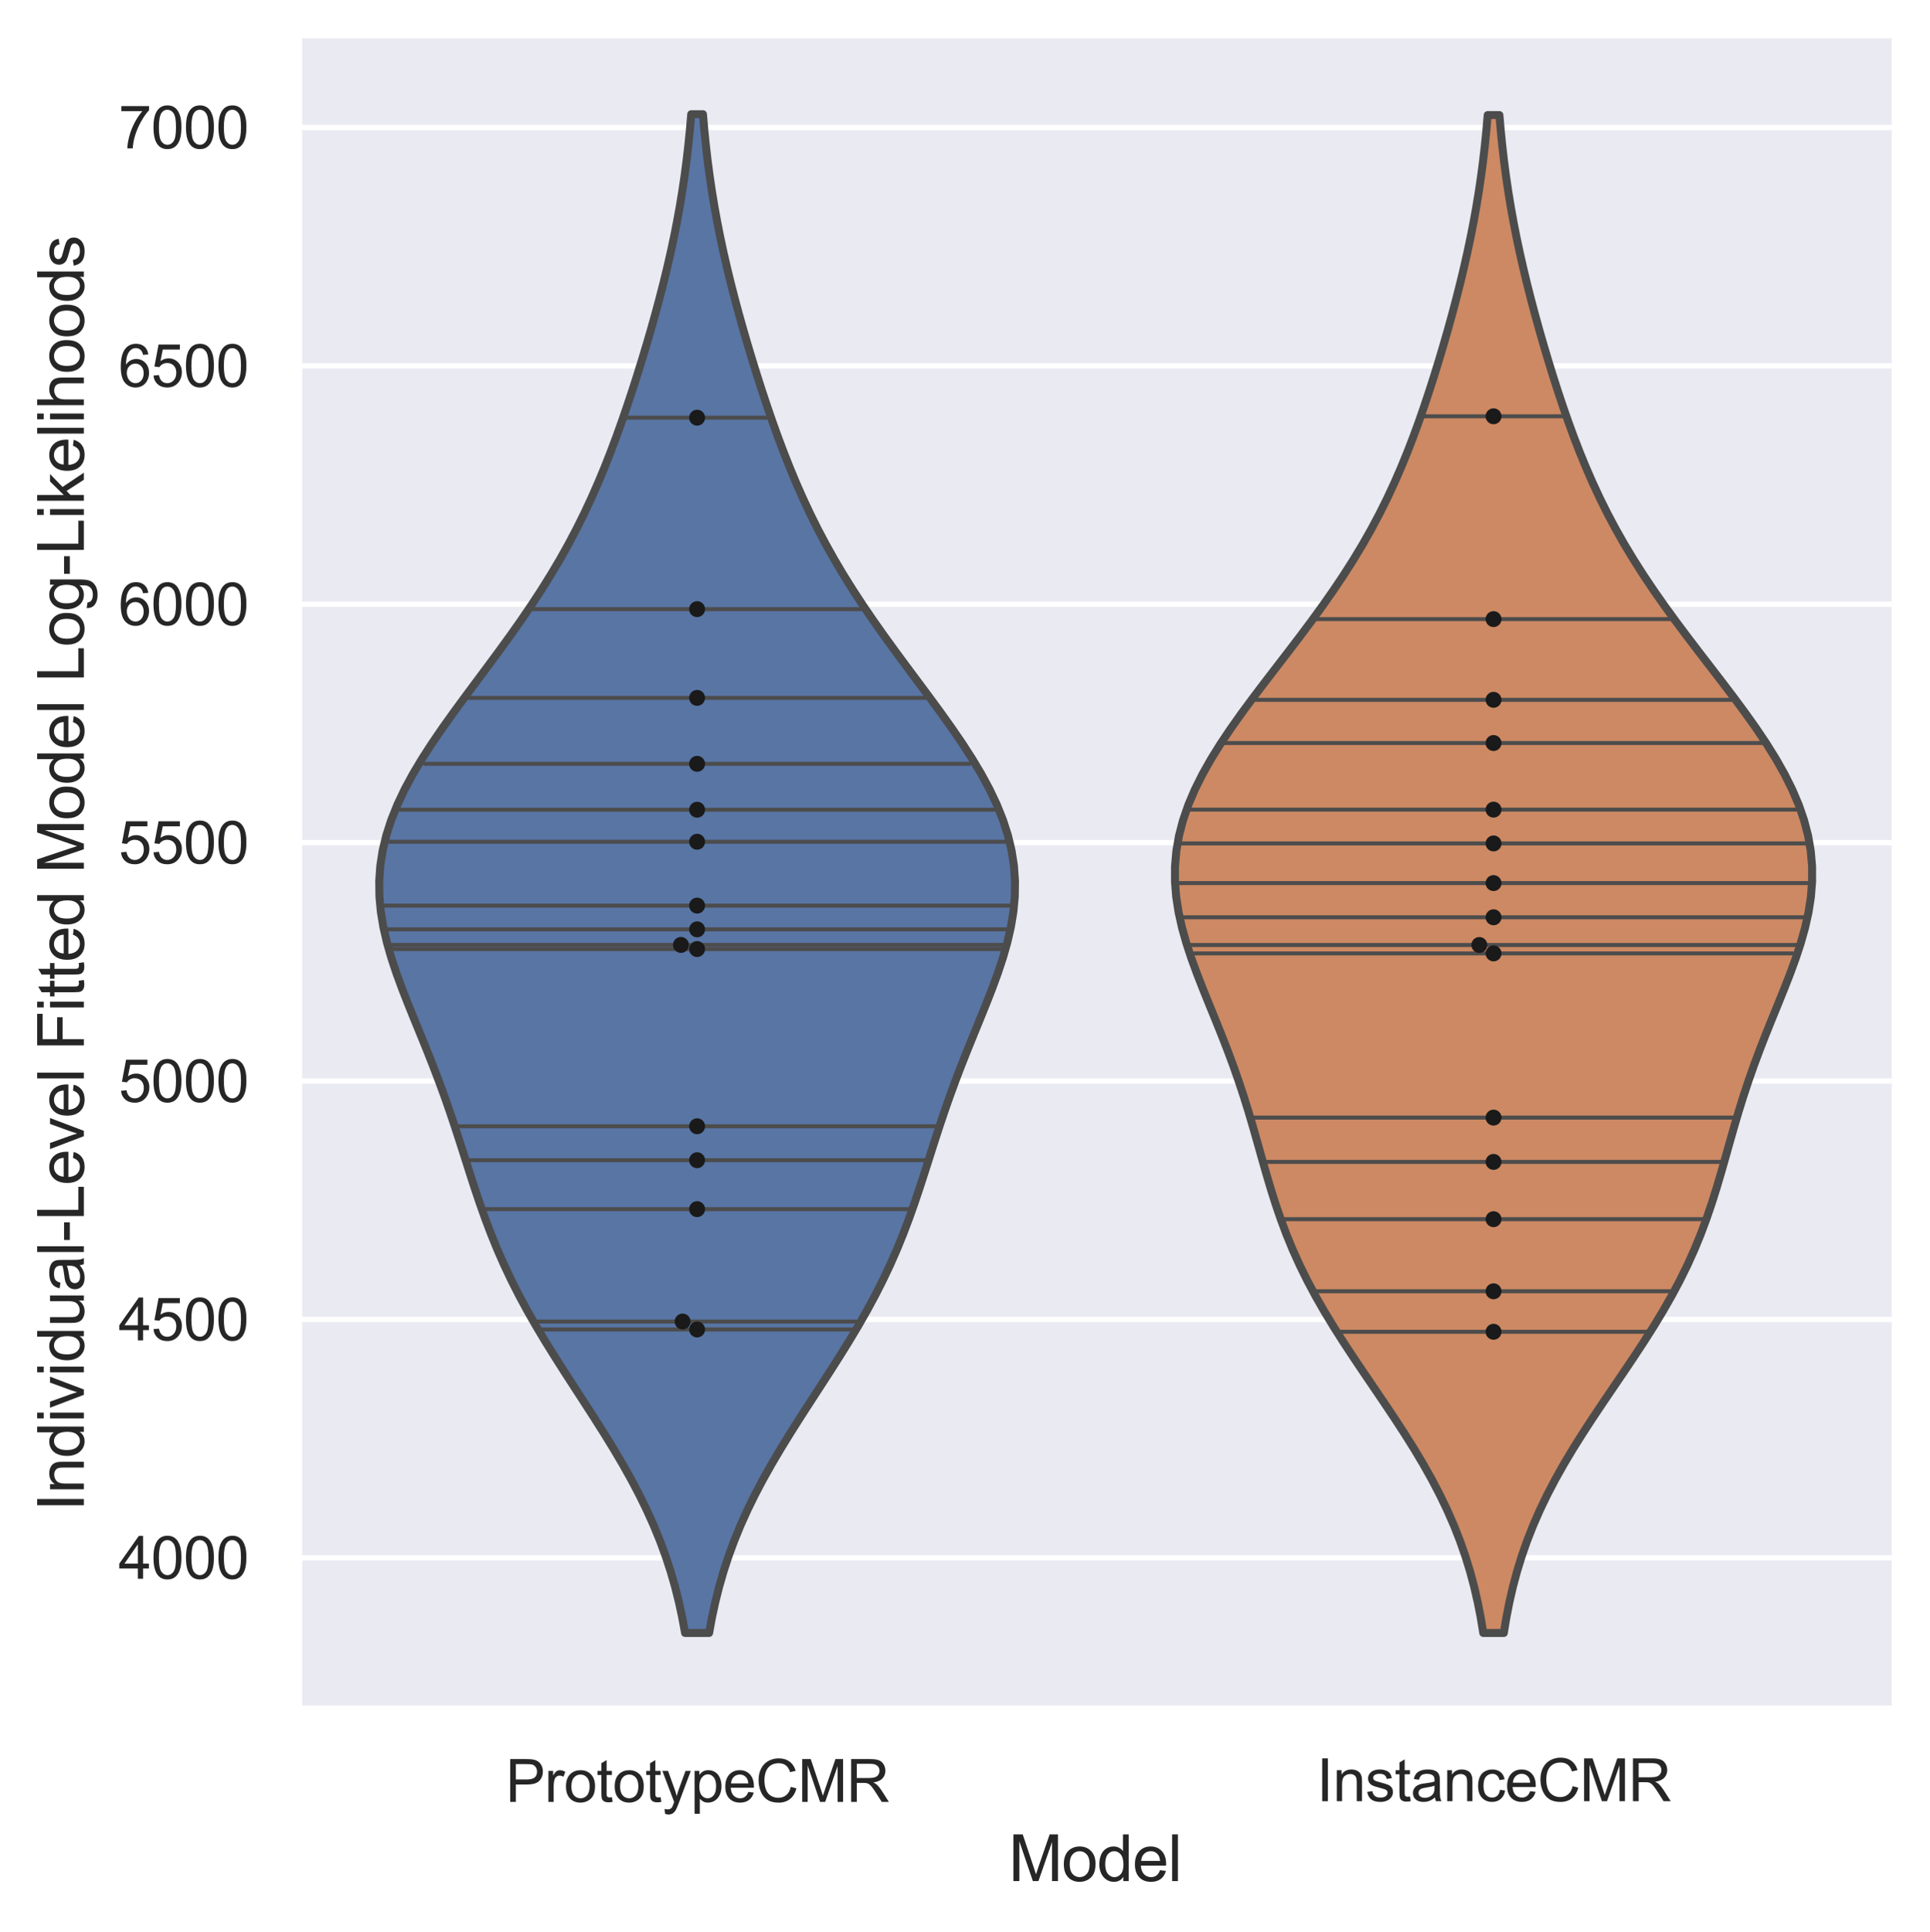 <?xml version="1.0" encoding="utf-8" standalone="no"?>
<!DOCTYPE svg PUBLIC "-//W3C//DTD SVG 1.1//EN"
  "http://www.w3.org/Graphics/SVG/1.1/DTD/svg11.dtd">
<svg height="363.73pt" version="1.1" viewBox="0 0 363.438 363.73" width="363.438pt" xmlns="http://www.w3.org/2000/svg" xmlns:xlink="http://www.w3.org/1999/xlink">
 <defs>
  <style type="text/css">*{stroke-linecap:butt;stroke-linejoin:round;}</style>
 </defs>
 <g id="figure_1">
  <g id="patch_1">
   <path d="M 0 363.73 
L 363.438 363.73 
L 363.438 0 
L 0 0 
z
" style="fill:#ffffff;"/>
  </g>
  <g id="axes_1">
   <g id="patch_2">
    <path d="M 56.283 321.733 
L 356.238 321.733 
L 356.238 7.2 
L 56.283 7.2 
z
" style="fill:#eaeaf2;"/>
   </g>
   <g id="matplotlib.axis_1">
    <g id="xtick_1">
     <g id="text_1">
      <!-- PrototypeCMR -->
      <g style="fill:#262626;" transform="translate(95.206 339.241)scale(0.11 -0.11)">
       <defs>
        <path d="M 494 0 
L 494 4581 
L 2222 4581 
Q 2678 4581 2919 4538 
Q 3256 4481 3484 4323 
Q 3713 4166 3852 3881 
Q 3991 3597 3991 3256 
Q 3991 2672 3619 2267 
Q 3247 1863 2275 1863 
L 1100 1863 
L 1100 0 
L 494 0 
z
M 1100 2403 
L 2284 2403 
Q 2872 2403 3119 2622 
Q 3366 2841 3366 3238 
Q 3366 3525 3220 3729 
Q 3075 3934 2838 4000 
Q 2684 4041 2272 4041 
L 1100 4041 
L 1100 2403 
z
" id="ArialMT-50" transform="scale(0.016)"/>
        <path d="M 416 0 
L 416 3319 
L 922 3319 
L 922 2816 
Q 1116 3169 1280 3281 
Q 1444 3394 1641 3394 
Q 1925 3394 2219 3213 
L 2025 2691 
Q 1819 2813 1613 2813 
Q 1428 2813 1281 2702 
Q 1134 2591 1072 2394 
Q 978 2094 978 1738 
L 978 0 
L 416 0 
z
" id="ArialMT-72" transform="scale(0.016)"/>
        <path d="M 213 1659 
Q 213 2581 725 3025 
Q 1153 3394 1769 3394 
Q 2453 3394 2887 2945 
Q 3322 2497 3322 1706 
Q 3322 1066 3130 698 
Q 2938 331 2570 128 
Q 2203 -75 1769 -75 
Q 1072 -75 642 372 
Q 213 819 213 1659 
z
M 791 1659 
Q 791 1022 1069 705 
Q 1347 388 1769 388 
Q 2188 388 2466 706 
Q 2744 1025 2744 1678 
Q 2744 2294 2464 2611 
Q 2184 2928 1769 2928 
Q 1347 2928 1069 2612 
Q 791 2297 791 1659 
z
" id="ArialMT-6f" transform="scale(0.016)"/>
        <path d="M 1650 503 
L 1731 6 
Q 1494 -44 1306 -44 
Q 1000 -44 831 53 
Q 663 150 594 308 
Q 525 466 525 972 
L 525 2881 
L 113 2881 
L 113 3319 
L 525 3319 
L 525 4141 
L 1084 4478 
L 1084 3319 
L 1650 3319 
L 1650 2881 
L 1084 2881 
L 1084 941 
Q 1084 700 1114 631 
Q 1144 563 1211 522 
Q 1278 481 1403 481 
Q 1497 481 1650 503 
z
" id="ArialMT-74" transform="scale(0.016)"/>
        <path d="M 397 -1278 
L 334 -750 
Q 519 -800 656 -800 
Q 844 -800 956 -737 
Q 1069 -675 1141 -563 
Q 1194 -478 1313 -144 
Q 1328 -97 1363 -6 
L 103 3319 
L 709 3319 
L 1400 1397 
Q 1534 1031 1641 628 
Q 1738 1016 1872 1384 
L 2581 3319 
L 3144 3319 
L 1881 -56 
Q 1678 -603 1566 -809 
Q 1416 -1088 1222 -1217 
Q 1028 -1347 759 -1347 
Q 597 -1347 397 -1278 
z
" id="ArialMT-79" transform="scale(0.016)"/>
        <path d="M 422 -1272 
L 422 3319 
L 934 3319 
L 934 2888 
Q 1116 3141 1344 3267 
Q 1572 3394 1897 3394 
Q 2322 3394 2647 3175 
Q 2972 2956 3137 2557 
Q 3303 2159 3303 1684 
Q 3303 1175 3120 767 
Q 2938 359 2589 142 
Q 2241 -75 1856 -75 
Q 1575 -75 1351 44 
Q 1128 163 984 344 
L 984 -1272 
L 422 -1272 
z
M 931 1641 
Q 931 1000 1190 694 
Q 1450 388 1819 388 
Q 2194 388 2461 705 
Q 2728 1022 2728 1688 
Q 2728 2322 2467 2637 
Q 2206 2953 1844 2953 
Q 1484 2953 1207 2617 
Q 931 2281 931 1641 
z
" id="ArialMT-70" transform="scale(0.016)"/>
        <path d="M 2694 1069 
L 3275 997 
Q 3138 488 2766 206 
Q 2394 -75 1816 -75 
Q 1088 -75 661 373 
Q 234 822 234 1631 
Q 234 2469 665 2931 
Q 1097 3394 1784 3394 
Q 2450 3394 2872 2941 
Q 3294 2488 3294 1666 
Q 3294 1616 3291 1516 
L 816 1516 
Q 847 969 1125 678 
Q 1403 388 1819 388 
Q 2128 388 2347 550 
Q 2566 713 2694 1069 
z
M 847 1978 
L 2700 1978 
Q 2663 2397 2488 2606 
Q 2219 2931 1791 2931 
Q 1403 2931 1139 2672 
Q 875 2413 847 1978 
z
" id="ArialMT-65" transform="scale(0.016)"/>
        <path d="M 3763 1606 
L 4369 1453 
Q 4178 706 3683 314 
Q 3188 -78 2472 -78 
Q 1731 -78 1267 223 
Q 803 525 561 1097 
Q 319 1669 319 2325 
Q 319 3041 592 3573 
Q 866 4106 1370 4382 
Q 1875 4659 2481 4659 
Q 3169 4659 3637 4309 
Q 4106 3959 4291 3325 
L 3694 3184 
Q 3534 3684 3231 3912 
Q 2928 4141 2469 4141 
Q 1941 4141 1586 3887 
Q 1231 3634 1087 3207 
Q 944 2781 944 2328 
Q 944 1744 1114 1308 
Q 1284 872 1643 656 
Q 2003 441 2422 441 
Q 2931 441 3284 734 
Q 3638 1028 3763 1606 
z
" id="ArialMT-43" transform="scale(0.016)"/>
        <path d="M 475 0 
L 475 4581 
L 1388 4581 
L 2472 1338 
Q 2622 884 2691 659 
Q 2769 909 2934 1394 
L 4031 4581 
L 4847 4581 
L 4847 0 
L 4263 0 
L 4263 3834 
L 2931 0 
L 2384 0 
L 1059 3900 
L 1059 0 
L 475 0 
z
" id="ArialMT-4d" transform="scale(0.016)"/>
        <path d="M 503 0 
L 503 4581 
L 2534 4581 
Q 3147 4581 3465 4457 
Q 3784 4334 3975 4021 
Q 4166 3709 4166 3331 
Q 4166 2844 3850 2509 
Q 3534 2175 2875 2084 
Q 3116 1969 3241 1856 
Q 3506 1613 3744 1247 
L 4541 0 
L 3778 0 
L 3172 953 
Q 2906 1366 2734 1584 
Q 2563 1803 2427 1890 
Q 2291 1978 2150 2013 
Q 2047 2034 1813 2034 
L 1109 2034 
L 1109 0 
L 503 0 
z
M 1109 2559 
L 2413 2559 
Q 2828 2559 3062 2645 
Q 3297 2731 3419 2920 
Q 3541 3109 3541 3331 
Q 3541 3656 3305 3865 
Q 3069 4075 2559 4075 
L 1109 4075 
L 1109 2559 
z
" id="ArialMT-52" transform="scale(0.016)"/>
       </defs>
       <use xlink:href="#ArialMT-50"/>
       <use x="66.699" xlink:href="#ArialMT-72"/>
       <use x="100" xlink:href="#ArialMT-6f"/>
       <use x="155.615" xlink:href="#ArialMT-74"/>
       <use x="183.398" xlink:href="#ArialMT-6f"/>
       <use x="239.014" xlink:href="#ArialMT-74"/>
       <use x="266.797" xlink:href="#ArialMT-79"/>
       <use x="316.797" xlink:href="#ArialMT-70"/>
       <use x="372.412" xlink:href="#ArialMT-65"/>
       <use x="428.027" xlink:href="#ArialMT-43"/>
       <use x="500.244" xlink:href="#ArialMT-4d"/>
       <use x="583.545" xlink:href="#ArialMT-52"/>
      </g>
     </g>
    </g>
    <g id="xtick_2">
     <g id="text_2">
      <!-- InstanceCMR -->
      <g style="fill:#262626;" transform="translate(247.934 339.107)scale(0.11 -0.11)">
       <defs>
        <path d="M 597 0 
L 597 4581 
L 1203 4581 
L 1203 0 
L 597 0 
z
" id="ArialMT-49" transform="scale(0.016)"/>
        <path d="M 422 0 
L 422 3319 
L 928 3319 
L 928 2847 
Q 1294 3394 1984 3394 
Q 2284 3394 2536 3286 
Q 2788 3178 2913 3003 
Q 3038 2828 3088 2588 
Q 3119 2431 3119 2041 
L 3119 0 
L 2556 0 
L 2556 2019 
Q 2556 2363 2490 2533 
Q 2425 2703 2258 2804 
Q 2091 2906 1866 2906 
Q 1506 2906 1245 2678 
Q 984 2450 984 1813 
L 984 0 
L 422 0 
z
" id="ArialMT-6e" transform="scale(0.016)"/>
        <path d="M 197 991 
L 753 1078 
Q 800 744 1014 566 
Q 1228 388 1613 388 
Q 2000 388 2187 545 
Q 2375 703 2375 916 
Q 2375 1106 2209 1216 
Q 2094 1291 1634 1406 
Q 1016 1563 777 1677 
Q 538 1791 414 1992 
Q 291 2194 291 2438 
Q 291 2659 392 2848 
Q 494 3038 669 3163 
Q 800 3259 1026 3326 
Q 1253 3394 1513 3394 
Q 1903 3394 2198 3281 
Q 2494 3169 2634 2976 
Q 2775 2784 2828 2463 
L 2278 2388 
Q 2241 2644 2061 2787 
Q 1881 2931 1553 2931 
Q 1166 2931 1000 2803 
Q 834 2675 834 2503 
Q 834 2394 903 2306 
Q 972 2216 1119 2156 
Q 1203 2125 1616 2013 
Q 2213 1853 2448 1751 
Q 2684 1650 2818 1456 
Q 2953 1263 2953 975 
Q 2953 694 2789 445 
Q 2625 197 2315 61 
Q 2006 -75 1616 -75 
Q 969 -75 630 194 
Q 291 463 197 991 
z
" id="ArialMT-73" transform="scale(0.016)"/>
        <path d="M 2588 409 
Q 2275 144 1986 34 
Q 1697 -75 1366 -75 
Q 819 -75 525 192 
Q 231 459 231 875 
Q 231 1119 342 1320 
Q 453 1522 633 1644 
Q 813 1766 1038 1828 
Q 1203 1872 1538 1913 
Q 2219 1994 2541 2106 
Q 2544 2222 2544 2253 
Q 2544 2597 2384 2738 
Q 2169 2928 1744 2928 
Q 1347 2928 1158 2789 
Q 969 2650 878 2297 
L 328 2372 
Q 403 2725 575 2942 
Q 747 3159 1072 3276 
Q 1397 3394 1825 3394 
Q 2250 3394 2515 3294 
Q 2781 3194 2906 3042 
Q 3031 2891 3081 2659 
Q 3109 2516 3109 2141 
L 3109 1391 
Q 3109 606 3145 398 
Q 3181 191 3288 0 
L 2700 0 
Q 2613 175 2588 409 
z
M 2541 1666 
Q 2234 1541 1622 1453 
Q 1275 1403 1131 1340 
Q 988 1278 909 1158 
Q 831 1038 831 891 
Q 831 666 1001 516 
Q 1172 366 1500 366 
Q 1825 366 2078 508 
Q 2331 650 2450 897 
Q 2541 1088 2541 1459 
L 2541 1666 
z
" id="ArialMT-61" transform="scale(0.016)"/>
        <path d="M 2588 1216 
L 3141 1144 
Q 3050 572 2676 248 
Q 2303 -75 1759 -75 
Q 1078 -75 664 370 
Q 250 816 250 1647 
Q 250 2184 428 2587 
Q 606 2991 970 3192 
Q 1334 3394 1763 3394 
Q 2303 3394 2647 3120 
Q 2991 2847 3088 2344 
L 2541 2259 
Q 2463 2594 2264 2762 
Q 2066 2931 1784 2931 
Q 1359 2931 1093 2626 
Q 828 2322 828 1663 
Q 828 994 1084 691 
Q 1341 388 1753 388 
Q 2084 388 2306 591 
Q 2528 794 2588 1216 
z
" id="ArialMT-63" transform="scale(0.016)"/>
       </defs>
       <use xlink:href="#ArialMT-49"/>
       <use x="27.783" xlink:href="#ArialMT-6e"/>
       <use x="83.398" xlink:href="#ArialMT-73"/>
       <use x="133.398" xlink:href="#ArialMT-74"/>
       <use x="161.182" xlink:href="#ArialMT-61"/>
       <use x="216.797" xlink:href="#ArialMT-6e"/>
       <use x="272.412" xlink:href="#ArialMT-63"/>
       <use x="322.412" xlink:href="#ArialMT-65"/>
       <use x="378.027" xlink:href="#ArialMT-43"/>
       <use x="450.244" xlink:href="#ArialMT-4d"/>
       <use x="533.545" xlink:href="#ArialMT-52"/>
      </g>
     </g>
    </g>
    <g id="text_3">
     <!-- Model -->
     <g style="fill:#262626;" transform="translate(189.92 354.145)scale(0.12 -0.12)">
      <defs>
       <path d="M 2575 0 
L 2575 419 
Q 2259 -75 1647 -75 
Q 1250 -75 917 144 
Q 584 363 401 755 
Q 219 1147 219 1656 
Q 219 2153 384 2558 
Q 550 2963 881 3178 
Q 1213 3394 1622 3394 
Q 1922 3394 2156 3267 
Q 2391 3141 2538 2938 
L 2538 4581 
L 3097 4581 
L 3097 0 
L 2575 0 
z
M 797 1656 
Q 797 1019 1065 703 
Q 1334 388 1700 388 
Q 2069 388 2326 689 
Q 2584 991 2584 1609 
Q 2584 2291 2321 2609 
Q 2059 2928 1675 2928 
Q 1300 2928 1048 2622 
Q 797 2316 797 1656 
z
" id="ArialMT-64" transform="scale(0.016)"/>
       <path d="M 409 0 
L 409 4581 
L 972 4581 
L 972 0 
L 409 0 
z
" id="ArialMT-6c" transform="scale(0.016)"/>
      </defs>
      <use xlink:href="#ArialMT-4d"/>
      <use x="83.301" xlink:href="#ArialMT-6f"/>
      <use x="138.916" xlink:href="#ArialMT-64"/>
      <use x="194.531" xlink:href="#ArialMT-65"/>
      <use x="250.146" xlink:href="#ArialMT-6c"/>
     </g>
    </g>
   </g>
   <g id="matplotlib.axis_2">
    <g id="ytick_1">
     <g id="line2d_1">
      <path clip-path="url(#p5f6a2c05e1)" d="M 56.283 293.286 
L 356.238 293.286 
" style="fill:none;stroke:#ffffff;stroke-linecap:round;"/>
     </g>
     <g id="text_4">
      <!-- 4000 -->
      <g style="fill:#262626;" transform="translate(22.315 297.223)scale(0.11 -0.11)">
       <defs>
        <path d="M 2069 0 
L 2069 1097 
L 81 1097 
L 81 1613 
L 2172 4581 
L 2631 4581 
L 2631 1613 
L 3250 1613 
L 3250 1097 
L 2631 1097 
L 2631 0 
L 2069 0 
z
M 2069 1613 
L 2069 3678 
L 634 1613 
L 2069 1613 
z
" id="ArialMT-34" transform="scale(0.016)"/>
        <path d="M 266 2259 
Q 266 3072 433 3567 
Q 600 4063 929 4331 
Q 1259 4600 1759 4600 
Q 2128 4600 2406 4451 
Q 2684 4303 2865 4023 
Q 3047 3744 3150 3342 
Q 3253 2941 3253 2259 
Q 3253 1453 3087 958 
Q 2922 463 2592 192 
Q 2263 -78 1759 -78 
Q 1097 -78 719 397 
Q 266 969 266 2259 
z
M 844 2259 
Q 844 1131 1108 757 
Q 1372 384 1759 384 
Q 2147 384 2411 759 
Q 2675 1134 2675 2259 
Q 2675 3391 2411 3762 
Q 2147 4134 1753 4134 
Q 1366 4134 1134 3806 
Q 844 3388 844 2259 
z
" id="ArialMT-30" transform="scale(0.016)"/>
       </defs>
       <use xlink:href="#ArialMT-34"/>
       <use x="55.615" xlink:href="#ArialMT-30"/>
       <use x="111.23" xlink:href="#ArialMT-30"/>
       <use x="166.846" xlink:href="#ArialMT-30"/>
      </g>
     </g>
    </g>
    <g id="ytick_2">
     <g id="line2d_2">
      <path clip-path="url(#p5f6a2c05e1)" d="M 56.283 248.405 
L 356.238 248.405 
" style="fill:none;stroke:#ffffff;stroke-linecap:round;"/>
     </g>
     <g id="text_5">
      <!-- 4500 -->
      <g style="fill:#262626;" transform="translate(22.315 252.342)scale(0.11 -0.11)">
       <defs>
        <path d="M 266 1200 
L 856 1250 
Q 922 819 1161 601 
Q 1400 384 1738 384 
Q 2144 384 2425 690 
Q 2706 997 2706 1503 
Q 2706 1984 2436 2262 
Q 2166 2541 1728 2541 
Q 1456 2541 1237 2417 
Q 1019 2294 894 2097 
L 366 2166 
L 809 4519 
L 3088 4519 
L 3088 3981 
L 1259 3981 
L 1013 2750 
Q 1425 3038 1878 3038 
Q 2478 3038 2890 2622 
Q 3303 2206 3303 1553 
Q 3303 931 2941 478 
Q 2500 -78 1738 -78 
Q 1113 -78 717 272 
Q 322 622 266 1200 
z
" id="ArialMT-35" transform="scale(0.016)"/>
       </defs>
       <use xlink:href="#ArialMT-34"/>
       <use x="55.615" xlink:href="#ArialMT-35"/>
       <use x="111.23" xlink:href="#ArialMT-30"/>
       <use x="166.846" xlink:href="#ArialMT-30"/>
      </g>
     </g>
    </g>
    <g id="ytick_3">
     <g id="line2d_3">
      <path clip-path="url(#p5f6a2c05e1)" d="M 56.283 203.524 
L 356.238 203.524 
" style="fill:none;stroke:#ffffff;stroke-linecap:round;"/>
     </g>
     <g id="text_6">
      <!-- 5000 -->
      <g style="fill:#262626;" transform="translate(22.315 207.46)scale(0.11 -0.11)">
       <use xlink:href="#ArialMT-35"/>
       <use x="55.615" xlink:href="#ArialMT-30"/>
       <use x="111.23" xlink:href="#ArialMT-30"/>
       <use x="166.846" xlink:href="#ArialMT-30"/>
      </g>
     </g>
    </g>
    <g id="ytick_4">
     <g id="line2d_4">
      <path clip-path="url(#p5f6a2c05e1)" d="M 56.283 158.642 
L 356.238 158.642 
" style="fill:none;stroke:#ffffff;stroke-linecap:round;"/>
     </g>
     <g id="text_7">
      <!-- 5500 -->
      <g style="fill:#262626;" transform="translate(22.315 162.579)scale(0.11 -0.11)">
       <use xlink:href="#ArialMT-35"/>
       <use x="55.615" xlink:href="#ArialMT-35"/>
       <use x="111.23" xlink:href="#ArialMT-30"/>
       <use x="166.846" xlink:href="#ArialMT-30"/>
      </g>
     </g>
    </g>
    <g id="ytick_5">
     <g id="line2d_5">
      <path clip-path="url(#p5f6a2c05e1)" d="M 56.283 113.761 
L 356.238 113.761 
" style="fill:none;stroke:#ffffff;stroke-linecap:round;"/>
     </g>
     <g id="text_8">
      <!-- 6000 -->
      <g style="fill:#262626;" transform="translate(22.315 117.698)scale(0.11 -0.11)">
       <defs>
        <path d="M 3184 3459 
L 2625 3416 
Q 2550 3747 2413 3897 
Q 2184 4138 1850 4138 
Q 1581 4138 1378 3988 
Q 1113 3794 959 3422 
Q 806 3050 800 2363 
Q 1003 2672 1297 2822 
Q 1591 2972 1913 2972 
Q 2475 2972 2870 2558 
Q 3266 2144 3266 1488 
Q 3266 1056 3080 686 
Q 2894 316 2569 119 
Q 2244 -78 1831 -78 
Q 1128 -78 684 439 
Q 241 956 241 2144 
Q 241 3472 731 4075 
Q 1159 4600 1884 4600 
Q 2425 4600 2770 4297 
Q 3116 3994 3184 3459 
z
M 888 1484 
Q 888 1194 1011 928 
Q 1134 663 1356 523 
Q 1578 384 1822 384 
Q 2178 384 2434 671 
Q 2691 959 2691 1453 
Q 2691 1928 2437 2201 
Q 2184 2475 1800 2475 
Q 1419 2475 1153 2201 
Q 888 1928 888 1484 
z
" id="ArialMT-36" transform="scale(0.016)"/>
       </defs>
       <use xlink:href="#ArialMT-36"/>
       <use x="55.615" xlink:href="#ArialMT-30"/>
       <use x="111.23" xlink:href="#ArialMT-30"/>
       <use x="166.846" xlink:href="#ArialMT-30"/>
      </g>
     </g>
    </g>
    <g id="ytick_6">
     <g id="line2d_6">
      <path clip-path="url(#p5f6a2c05e1)" d="M 56.283 68.88 
L 356.238 68.88 
" style="fill:none;stroke:#ffffff;stroke-linecap:round;"/>
     </g>
     <g id="text_9">
      <!-- 6500 -->
      <g style="fill:#262626;" transform="translate(22.315 72.816)scale(0.11 -0.11)">
       <use xlink:href="#ArialMT-36"/>
       <use x="55.615" xlink:href="#ArialMT-35"/>
       <use x="111.23" xlink:href="#ArialMT-30"/>
       <use x="166.846" xlink:href="#ArialMT-30"/>
      </g>
     </g>
    </g>
    <g id="ytick_7">
     <g id="line2d_7">
      <path clip-path="url(#p5f6a2c05e1)" d="M 56.283 23.998 
L 356.238 23.998 
" style="fill:none;stroke:#ffffff;stroke-linecap:round;"/>
     </g>
     <g id="text_10">
      <!-- 7000 -->
      <g style="fill:#262626;" transform="translate(22.315 27.935)scale(0.11 -0.11)">
       <defs>
        <path d="M 303 3981 
L 303 4522 
L 3269 4522 
L 3269 4084 
Q 2831 3619 2401 2847 
Q 1972 2075 1738 1259 
Q 1569 684 1522 0 
L 944 0 
Q 953 541 1156 1306 
Q 1359 2072 1739 2783 
Q 2119 3494 2547 3981 
L 303 3981 
z
" id="ArialMT-37" transform="scale(0.016)"/>
       </defs>
       <use xlink:href="#ArialMT-37"/>
       <use x="55.615" xlink:href="#ArialMT-30"/>
       <use x="111.23" xlink:href="#ArialMT-30"/>
       <use x="166.846" xlink:href="#ArialMT-30"/>
      </g>
     </g>
    </g>
    <g id="text_11">
     <!-- Individual-Level Fitted Model Log-Likelihoods -->
     <g style="fill:#262626;" transform="translate(15.789 284.528)rotate(-90)scale(0.12 -0.12)">
      <defs>
       <path d="M 425 3934 
L 425 4581 
L 988 4581 
L 988 3934 
L 425 3934 
z
M 425 0 
L 425 3319 
L 988 3319 
L 988 0 
L 425 0 
z
" id="ArialMT-69" transform="scale(0.016)"/>
       <path d="M 1344 0 
L 81 3319 
L 675 3319 
L 1388 1331 
Q 1503 1009 1600 663 
Q 1675 925 1809 1294 
L 2547 3319 
L 3125 3319 
L 1869 0 
L 1344 0 
z
" id="ArialMT-76" transform="scale(0.016)"/>
       <path d="M 2597 0 
L 2597 488 
Q 2209 -75 1544 -75 
Q 1250 -75 995 37 
Q 741 150 617 320 
Q 494 491 444 738 
Q 409 903 409 1263 
L 409 3319 
L 972 3319 
L 972 1478 
Q 972 1038 1006 884 
Q 1059 663 1231 536 
Q 1403 409 1656 409 
Q 1909 409 2131 539 
Q 2353 669 2445 892 
Q 2538 1116 2538 1541 
L 2538 3319 
L 3100 3319 
L 3100 0 
L 2597 0 
z
" id="ArialMT-75" transform="scale(0.016)"/>
       <path d="M 203 1375 
L 203 1941 
L 1931 1941 
L 1931 1375 
L 203 1375 
z
" id="ArialMT-2d" transform="scale(0.016)"/>
       <path d="M 469 0 
L 469 4581 
L 1075 4581 
L 1075 541 
L 3331 541 
L 3331 0 
L 469 0 
z
" id="ArialMT-4c" transform="scale(0.016)"/>
       <path id="ArialMT-20" transform="scale(0.016)"/>
       <path d="M 525 0 
L 525 4581 
L 3616 4581 
L 3616 4041 
L 1131 4041 
L 1131 2622 
L 3281 2622 
L 3281 2081 
L 1131 2081 
L 1131 0 
L 525 0 
z
" id="ArialMT-46" transform="scale(0.016)"/>
       <path d="M 319 -275 
L 866 -356 
Q 900 -609 1056 -725 
Q 1266 -881 1628 -881 
Q 2019 -881 2231 -725 
Q 2444 -569 2519 -288 
Q 2563 -116 2559 434 
Q 2191 0 1641 0 
Q 956 0 581 494 
Q 206 988 206 1678 
Q 206 2153 378 2554 
Q 550 2956 876 3175 
Q 1203 3394 1644 3394 
Q 2231 3394 2613 2919 
L 2613 3319 
L 3131 3319 
L 3131 450 
Q 3131 -325 2973 -648 
Q 2816 -972 2473 -1159 
Q 2131 -1347 1631 -1347 
Q 1038 -1347 672 -1080 
Q 306 -813 319 -275 
z
M 784 1719 
Q 784 1066 1043 766 
Q 1303 466 1694 466 
Q 2081 466 2343 764 
Q 2606 1063 2606 1700 
Q 2606 2309 2336 2618 
Q 2066 2928 1684 2928 
Q 1309 2928 1046 2623 
Q 784 2319 784 1719 
z
" id="ArialMT-67" transform="scale(0.016)"/>
       <path d="M 425 0 
L 425 4581 
L 988 4581 
L 988 1969 
L 2319 3319 
L 3047 3319 
L 1778 2088 
L 3175 0 
L 2481 0 
L 1384 1697 
L 988 1316 
L 988 0 
L 425 0 
z
" id="ArialMT-6b" transform="scale(0.016)"/>
       <path d="M 422 0 
L 422 4581 
L 984 4581 
L 984 2938 
Q 1378 3394 1978 3394 
Q 2347 3394 2619 3248 
Q 2891 3103 3008 2847 
Q 3125 2591 3125 2103 
L 3125 0 
L 2563 0 
L 2563 2103 
Q 2563 2525 2380 2717 
Q 2197 2909 1863 2909 
Q 1613 2909 1392 2779 
Q 1172 2650 1078 2428 
Q 984 2206 984 1816 
L 984 0 
L 422 0 
z
" id="ArialMT-68" transform="scale(0.016)"/>
      </defs>
      <use xlink:href="#ArialMT-49"/>
      <use x="27.783" xlink:href="#ArialMT-6e"/>
      <use x="83.398" xlink:href="#ArialMT-64"/>
      <use x="139.014" xlink:href="#ArialMT-69"/>
      <use x="161.23" xlink:href="#ArialMT-76"/>
      <use x="211.23" xlink:href="#ArialMT-69"/>
      <use x="233.447" xlink:href="#ArialMT-64"/>
      <use x="289.062" xlink:href="#ArialMT-75"/>
      <use x="344.678" xlink:href="#ArialMT-61"/>
      <use x="400.293" xlink:href="#ArialMT-6c"/>
      <use x="422.51" xlink:href="#ArialMT-2d"/>
      <use x="455.811" xlink:href="#ArialMT-4c"/>
      <use x="511.426" xlink:href="#ArialMT-65"/>
      <use x="567.041" xlink:href="#ArialMT-76"/>
      <use x="617.041" xlink:href="#ArialMT-65"/>
      <use x="672.656" xlink:href="#ArialMT-6c"/>
      <use x="694.873" xlink:href="#ArialMT-20"/>
      <use x="722.656" xlink:href="#ArialMT-46"/>
      <use x="783.74" xlink:href="#ArialMT-69"/>
      <use x="805.957" xlink:href="#ArialMT-74"/>
      <use x="833.74" xlink:href="#ArialMT-74"/>
      <use x="861.523" xlink:href="#ArialMT-65"/>
      <use x="917.139" xlink:href="#ArialMT-64"/>
      <use x="972.754" xlink:href="#ArialMT-20"/>
      <use x="1000.537" xlink:href="#ArialMT-4d"/>
      <use x="1083.838" xlink:href="#ArialMT-6f"/>
      <use x="1139.453" xlink:href="#ArialMT-64"/>
      <use x="1195.068" xlink:href="#ArialMT-65"/>
      <use x="1250.684" xlink:href="#ArialMT-6c"/>
      <use x="1272.9" xlink:href="#ArialMT-20"/>
      <use x="1300.684" xlink:href="#ArialMT-4c"/>
      <use x="1356.299" xlink:href="#ArialMT-6f"/>
      <use x="1411.914" xlink:href="#ArialMT-67"/>
      <use x="1467.529" xlink:href="#ArialMT-2d"/>
      <use x="1500.83" xlink:href="#ArialMT-4c"/>
      <use x="1556.445" xlink:href="#ArialMT-69"/>
      <use x="1578.662" xlink:href="#ArialMT-6b"/>
      <use x="1628.662" xlink:href="#ArialMT-65"/>
      <use x="1684.277" xlink:href="#ArialMT-6c"/>
      <use x="1706.494" xlink:href="#ArialMT-69"/>
      <use x="1728.711" xlink:href="#ArialMT-68"/>
      <use x="1784.326" xlink:href="#ArialMT-6f"/>
      <use x="1839.941" xlink:href="#ArialMT-6f"/>
      <use x="1895.557" xlink:href="#ArialMT-64"/>
      <use x="1951.172" xlink:href="#ArialMT-73"/>
     </g>
    </g>
   </g>
   <g id="PolyCollection_1">
    <defs>
     <path d="M 133.538 -56.297 
L 129.006 -56.297 
L 128.475 -59.186 
L 127.852 -62.074 
L 127.129 -64.962 
L 126.298 -67.85 
L 125.353 -70.739 
L 124.29 -73.627 
L 123.108 -76.515 
L 121.808 -79.403 
L 120.394 -82.292 
L 118.871 -85.18 
L 117.251 -88.068 
L 115.545 -90.956 
L 113.768 -93.845 
L 111.939 -96.733 
L 110.076 -99.621 
L 108.199 -102.509 
L 106.33 -105.397 
L 104.489 -108.286 
L 102.695 -111.174 
L 100.964 -114.062 
L 99.312 -116.95 
L 97.749 -119.839 
L 96.283 -122.727 
L 94.915 -125.615 
L 93.646 -128.503 
L 92.469 -131.392 
L 91.374 -134.28 
L 90.348 -137.168 
L 89.375 -140.056 
L 88.438 -142.945 
L 87.518 -145.833 
L 86.596 -148.721 
L 85.656 -151.609 
L 84.685 -154.498 
L 83.673 -157.386 
L 82.614 -160.274 
L 81.509 -163.162 
L 80.365 -166.051 
L 79.192 -168.939 
L 78.01 -171.827 
L 76.841 -174.715 
L 75.712 -177.604 
L 74.652 -180.492 
L 73.692 -183.38 
L 72.864 -186.268 
L 72.197 -189.157 
L 71.718 -192.045 
L 71.449 -194.933 
L 71.409 -197.821 
L 71.609 -200.709 
L 72.056 -203.598 
L 72.749 -206.486 
L 73.681 -209.374 
L 74.842 -212.262 
L 76.213 -215.151 
L 77.775 -218.039 
L 79.503 -220.927 
L 81.37 -223.815 
L 83.349 -226.704 
L 85.412 -229.592 
L 87.531 -232.48 
L 89.679 -235.368 
L 91.831 -238.257 
L 93.965 -241.145 
L 96.061 -244.033 
L 98.101 -246.921 
L 100.071 -249.81 
L 101.962 -252.698 
L 103.764 -255.586 
L 105.474 -258.474 
L 107.09 -261.363 
L 108.613 -264.251 
L 110.046 -267.139 
L 111.395 -270.027 
L 112.666 -272.916 
L 113.866 -275.804 
L 115.004 -278.692 
L 116.087 -281.58 
L 117.122 -284.469 
L 118.117 -287.357 
L 119.075 -290.245 
L 120.002 -293.133 
L 120.899 -296.021 
L 121.768 -298.91 
L 122.608 -301.798 
L 123.418 -304.686 
L 124.195 -307.574 
L 124.937 -310.463 
L 125.641 -313.351 
L 126.303 -316.239 
L 126.921 -319.127 
L 127.492 -322.016 
L 128.016 -324.904 
L 128.491 -327.792 
L 128.917 -330.68 
L 129.295 -333.569 
L 129.628 -336.457 
L 129.918 -339.345 
L 130.166 -342.233 
L 132.377 -342.233 
L 132.377 -342.233 
L 132.626 -339.345 
L 132.916 -336.457 
L 133.248 -333.569 
L 133.627 -330.68 
L 134.053 -327.792 
L 134.528 -324.904 
L 135.051 -322.016 
L 135.623 -319.127 
L 136.241 -316.239 
L 136.903 -313.351 
L 137.607 -310.463 
L 138.349 -307.574 
L 139.126 -304.686 
L 139.936 -301.798 
L 140.776 -298.91 
L 141.645 -296.021 
L 142.542 -293.133 
L 143.468 -290.245 
L 144.427 -287.357 
L 145.421 -284.469 
L 146.457 -281.58 
L 147.54 -278.692 
L 148.678 -275.804 
L 149.878 -272.916 
L 151.149 -270.027 
L 152.498 -267.139 
L 153.931 -264.251 
L 155.454 -261.363 
L 157.07 -258.474 
L 158.78 -255.586 
L 160.582 -252.698 
L 162.472 -249.81 
L 164.443 -246.921 
L 166.483 -244.033 
L 168.578 -241.145 
L 170.712 -238.257 
L 172.865 -235.368 
L 175.013 -232.48 
L 177.132 -229.592 
L 179.194 -226.704 
L 181.174 -223.815 
L 183.041 -220.927 
L 184.769 -218.039 
L 186.33 -215.151 
L 187.702 -212.262 
L 188.862 -209.374 
L 189.795 -206.486 
L 190.488 -203.598 
L 190.935 -200.709 
L 191.135 -197.821 
L 191.095 -194.933 
L 190.826 -192.045 
L 190.347 -189.157 
L 189.68 -186.268 
L 188.851 -183.38 
L 187.892 -180.492 
L 186.832 -177.604 
L 185.702 -174.715 
L 184.533 -171.827 
L 183.351 -168.939 
L 182.179 -166.051 
L 181.035 -163.162 
L 179.93 -160.274 
L 178.871 -157.386 
L 177.858 -154.498 
L 176.887 -151.609 
L 175.948 -148.721 
L 175.026 -145.833 
L 174.106 -142.945 
L 173.169 -140.056 
L 172.196 -137.168 
L 171.17 -134.28 
L 170.075 -131.392 
L 168.898 -128.503 
L 167.628 -125.615 
L 166.261 -122.727 
L 164.795 -119.839 
L 163.232 -116.95 
L 161.58 -114.062 
L 159.849 -111.174 
L 158.055 -108.286 
L 156.213 -105.397 
L 154.345 -102.509 
L 152.468 -99.621 
L 150.605 -96.733 
L 148.776 -93.845 
L 146.999 -90.956 
L 145.293 -88.068 
L 143.672 -85.18 
L 142.15 -82.292 
L 140.735 -79.403 
L 139.435 -76.515 
L 138.254 -73.627 
L 137.191 -70.739 
L 136.246 -67.85 
L 135.415 -64.962 
L 134.691 -62.074 
L 134.068 -59.186 
L 133.538 -56.297 
z
" id="mfcca1ae3f7" style="stroke:#4c4c4c;stroke-width:1.5;"/>
    </defs>
    <g clip-path="url(#p5f6a2c05e1)">
     <use style="fill:#5875a4;stroke:#4c4c4c;stroke-width:1.5;" x="0" xlink:href="#mfcca1ae3f7" y="363.73"/>
    </g>
   </g>
   <g id="PolyCollection_2">
    <defs>
     <path d="M 283.185 -56.294 
L 279.314 -56.294 
L 278.838 -59.181 
L 278.272 -62.067 
L 277.608 -64.954 
L 276.836 -67.841 
L 275.949 -70.727 
L 274.941 -73.614 
L 273.807 -76.5 
L 272.545 -79.387 
L 271.158 -82.274 
L 269.65 -85.16 
L 268.028 -88.047 
L 266.305 -90.933 
L 264.493 -93.82 
L 262.612 -96.707 
L 260.682 -99.593 
L 258.724 -102.48 
L 256.762 -105.367 
L 254.821 -108.253 
L 252.922 -111.14 
L 251.089 -114.026 
L 249.339 -116.913 
L 247.689 -119.8 
L 246.151 -122.686 
L 244.73 -125.573 
L 243.428 -128.459 
L 242.242 -131.346 
L 241.163 -134.233 
L 240.176 -137.119 
L 239.266 -140.006 
L 238.41 -142.893 
L 237.588 -145.779 
L 236.776 -148.666 
L 235.954 -151.552 
L 235.101 -154.439 
L 234.202 -157.326 
L 233.248 -160.212 
L 232.232 -163.099 
L 231.158 -165.985 
L 230.032 -168.872 
L 228.87 -171.759 
L 227.693 -174.645 
L 226.526 -177.532 
L 225.399 -180.418 
L 224.344 -183.305 
L 223.394 -186.192 
L 222.581 -189.078 
L 221.938 -191.965 
L 221.489 -194.852 
L 221.258 -197.738 
L 221.263 -200.625 
L 221.514 -203.511 
L 222.016 -206.398 
L 222.768 -209.285 
L 223.763 -212.171 
L 224.988 -215.058 
L 226.426 -217.944 
L 228.055 -220.831 
L 229.852 -223.718 
L 231.789 -226.604 
L 233.839 -229.491 
L 235.973 -232.378 
L 238.164 -235.264 
L 240.383 -238.151 
L 242.604 -241.037 
L 244.806 -243.924 
L 246.965 -246.811 
L 249.064 -249.697 
L 251.088 -252.584 
L 253.024 -255.47 
L 254.864 -258.357 
L 256.604 -261.244 
L 258.24 -264.13 
L 259.775 -267.017 
L 261.212 -269.903 
L 262.557 -272.79 
L 263.817 -275.677 
L 265.001 -278.563 
L 266.117 -281.45 
L 267.174 -284.337 
L 268.18 -287.223 
L 269.142 -290.11 
L 270.067 -292.996 
L 270.958 -295.883 
L 271.817 -298.77 
L 272.646 -301.656 
L 273.445 -304.543 
L 274.211 -307.429 
L 274.944 -310.316 
L 275.639 -313.203 
L 276.295 -316.089 
L 276.907 -318.976 
L 277.475 -321.863 
L 277.996 -324.749 
L 278.469 -327.636 
L 278.895 -330.522 
L 279.273 -333.409 
L 279.606 -336.296 
L 279.896 -339.182 
L 280.145 -342.069 
L 282.354 -342.069 
L 282.354 -342.069 
L 282.603 -339.182 
L 282.893 -336.296 
L 283.225 -333.409 
L 283.604 -330.522 
L 284.029 -327.636 
L 284.503 -324.749 
L 285.024 -321.863 
L 285.591 -318.976 
L 286.204 -316.089 
L 286.86 -313.203 
L 287.555 -310.316 
L 288.287 -307.429 
L 289.054 -304.543 
L 289.853 -301.656 
L 290.682 -298.77 
L 291.541 -295.883 
L 292.432 -292.996 
L 293.356 -290.11 
L 294.319 -287.223 
L 295.325 -284.337 
L 296.382 -281.45 
L 297.498 -278.563 
L 298.682 -275.677 
L 299.941 -272.79 
L 301.286 -269.903 
L 302.723 -267.017 
L 304.258 -264.13 
L 305.895 -261.244 
L 307.635 -258.357 
L 309.475 -255.47 
L 311.411 -252.584 
L 313.435 -249.697 
L 315.534 -246.811 
L 317.693 -243.924 
L 319.894 -241.037 
L 322.116 -238.151 
L 324.335 -235.264 
L 326.525 -232.378 
L 328.66 -229.491 
L 330.71 -226.604 
L 332.647 -223.718 
L 334.443 -220.831 
L 336.073 -217.944 
L 337.511 -215.058 
L 338.736 -212.171 
L 339.731 -209.285 
L 340.483 -206.398 
L 340.985 -203.511 
L 341.236 -200.625 
L 341.24 -197.738 
L 341.01 -194.852 
L 340.561 -191.965 
L 339.917 -189.078 
L 339.105 -186.192 
L 338.155 -183.305 
L 337.1 -180.418 
L 335.973 -177.532 
L 334.806 -174.645 
L 333.628 -171.759 
L 332.467 -168.872 
L 331.341 -165.985 
L 330.266 -163.099 
L 329.251 -160.212 
L 328.296 -157.326 
L 327.398 -154.439 
L 326.545 -151.552 
L 325.722 -148.666 
L 324.911 -145.779 
L 324.088 -142.893 
L 323.233 -140.006 
L 322.322 -137.119 
L 321.336 -134.233 
L 320.257 -131.346 
L 319.071 -128.459 
L 317.769 -125.573 
L 316.348 -122.686 
L 314.809 -119.8 
L 313.16 -116.913 
L 311.41 -114.026 
L 309.577 -111.14 
L 307.678 -108.253 
L 305.737 -105.367 
L 303.775 -102.48 
L 301.817 -99.593 
L 299.886 -96.707 
L 298.005 -93.82 
L 296.194 -90.933 
L 294.47 -88.047 
L 292.849 -85.16 
L 291.34 -82.274 
L 289.953 -79.387 
L 288.692 -76.5 
L 287.558 -73.614 
L 286.549 -70.727 
L 285.662 -67.841 
L 284.89 -64.954 
L 284.226 -62.067 
L 283.661 -59.181 
L 283.185 -56.294 
z
" id="m1624362e2c" style="stroke:#4c4c4c;stroke-width:1.5;"/>
    </defs>
    <g clip-path="url(#p5f6a2c05e1)">
     <use style="fill:#cc8963;stroke:#4c4c4c;stroke-width:1.5;" x="0" xlink:href="#m1624362e2c" y="363.73"/>
    </g>
   </g>
   <g id="line2d_8">
    <path clip-path="url(#p5f6a2c05e1)" d="M 101.267 250.295 
L 161.276 250.295 
" style="fill:none;stroke:#4c4c4c;stroke-linecap:round;stroke-width:0.75;"/>
   </g>
   <g id="line2d_9">
    <path clip-path="url(#p5f6a2c05e1)" d="M 80.021 143.803 
L 182.523 143.803 
" style="fill:none;stroke:#4c4c4c;stroke-linecap:round;stroke-width:0.75;"/>
   </g>
   <g id="line2d_10">
    <path clip-path="url(#p5f6a2c05e1)" d="M 73.448 177.896 
L 189.096 177.896 
" style="fill:none;stroke:#4c4c4c;stroke-linecap:round;stroke-width:0.75;"/>
   </g>
   <g id="line2d_11">
    <path clip-path="url(#p5f6a2c05e1)" d="M 73.448 178.676 
L 189.096 178.676 
" style="fill:none;stroke:#4c4c4c;stroke-linecap:round;stroke-width:0.75;"/>
   </g>
   <g id="line2d_12">
    <path clip-path="url(#p5f6a2c05e1)" d="M 75.406 152.444 
L 187.138 152.444 
" style="fill:none;stroke:#4c4c4c;stroke-linecap:round;stroke-width:0.75;"/>
   </g>
   <g id="line2d_13">
    <path clip-path="url(#p5f6a2c05e1)" d="M 87.968 131.387 
L 174.575 131.387 
" style="fill:none;stroke:#4c4c4c;stroke-linecap:round;stroke-width:0.75;"/>
   </g>
   <g id="line2d_14">
    <path clip-path="url(#p5f6a2c05e1)" d="M 86.113 212.038 
L 176.431 212.038 
" style="fill:none;stroke:#4c4c4c;stroke-linecap:round;stroke-width:0.75;"/>
   </g>
   <g id="line2d_15">
    <path clip-path="url(#p5f6a2c05e1)" d="M 101.267 248.8 
L 161.276 248.8 
" style="fill:none;stroke:#4c4c4c;stroke-linecap:round;stroke-width:0.75;"/>
   </g>
   <g id="line2d_16">
    <path clip-path="url(#p5f6a2c05e1)" d="M 87.955 218.427 
L 174.589 218.427 
" style="fill:none;stroke:#4c4c4c;stroke-linecap:round;stroke-width:0.75;"/>
   </g>
   <g id="line2d_17">
    <path clip-path="url(#p5f6a2c05e1)" d="M 73.334 158.471 
L 189.21 158.471 
" style="fill:none;stroke:#4c4c4c;stroke-linecap:round;stroke-width:0.75;"/>
   </g>
   <g id="line2d_18">
    <path clip-path="url(#p5f6a2c05e1)" d="M 90.757 227.637 
L 171.787 227.637 
" style="fill:none;stroke:#4c4c4c;stroke-linecap:round;stroke-width:0.75;"/>
   </g>
   <g id="line2d_19">
    <path clip-path="url(#p5f6a2c05e1)" d="M 72.788 174.964 
L 189.756 174.964 
" style="fill:none;stroke:#4c4c4c;stroke-linecap:round;stroke-width:0.75;"/>
   </g>
   <g id="line2d_20">
    <path clip-path="url(#p5f6a2c05e1)" d="M 100.383 114.681 
L 162.16 114.681 
" style="fill:none;stroke:#4c4c4c;stroke-linecap:round;stroke-width:0.75;"/>
   </g>
   <g id="line2d_21">
    <path clip-path="url(#p5f6a2c05e1)" d="M 117.264 78.635 
L 145.28 78.635 
" style="fill:none;stroke:#4c4c4c;stroke-linecap:round;stroke-width:0.75;"/>
   </g>
   <g id="line2d_22">
    <path clip-path="url(#p5f6a2c05e1)" d="M 72.313 170.495 
L 190.231 170.495 
" style="fill:none;stroke:#4c4c4c;stroke-linecap:round;stroke-width:0.75;"/>
   </g>
   <g id="line2d_23">
    <path clip-path="url(#p5f6a2c05e1)" d="M 251.39 250.727 
L 311.109 250.727 
" style="fill:none;stroke:#4c4c4c;stroke-linecap:round;stroke-width:0.75;"/>
   </g>
   <g id="line2d_24">
    <path clip-path="url(#p5f6a2c05e1)" d="M 230.366 139.888 
L 332.133 139.888 
" style="fill:none;stroke:#4c4c4c;stroke-linecap:round;stroke-width:0.75;"/>
   </g>
   <g id="line2d_25">
    <path clip-path="url(#p5f6a2c05e1)" d="M 223.972 177.911 
L 338.527 177.911 
" style="fill:none;stroke:#4c4c4c;stroke-linecap:round;stroke-width:0.75;"/>
   </g>
   <g id="line2d_26">
    <path clip-path="url(#p5f6a2c05e1)" d="M 224.913 179.492 
L 337.586 179.492 
" style="fill:none;stroke:#4c4c4c;stroke-linecap:round;stroke-width:0.75;"/>
   </g>
   <g id="line2d_27">
    <path clip-path="url(#p5f6a2c05e1)" d="M 224.338 152.429 
L 338.161 152.429 
" style="fill:none;stroke:#4c4c4c;stroke-linecap:round;stroke-width:0.75;"/>
   </g>
   <g id="line2d_28">
    <path clip-path="url(#p5f6a2c05e1)" d="M 236.426 131.755 
L 326.073 131.755 
" style="fill:none;stroke:#4c4c4c;stroke-linecap:round;stroke-width:0.75;"/>
   </g>
   <g id="line2d_29">
    <path clip-path="url(#p5f6a2c05e1)" d="M 235.562 210.406 
L 326.936 210.406 
" style="fill:none;stroke:#4c4c4c;stroke-linecap:round;stroke-width:0.75;"/>
   </g>
   <g id="line2d_30">
    <path clip-path="url(#p5f6a2c05e1)" d="M 248.025 243.104 
L 314.474 243.104 
" style="fill:none;stroke:#4c4c4c;stroke-linecap:round;stroke-width:0.75;"/>
   </g>
   <g id="line2d_31">
    <path clip-path="url(#p5f6a2c05e1)" d="M 238.025 218.744 
L 324.474 218.744 
" style="fill:none;stroke:#4c4c4c;stroke-linecap:round;stroke-width:0.75;"/>
   </g>
   <g id="line2d_32">
    <path clip-path="url(#p5f6a2c05e1)" d="M 222.111 158.79 
L 340.388 158.79 
" style="fill:none;stroke:#4c4c4c;stroke-linecap:round;stroke-width:0.75;"/>
   </g>
   <g id="line2d_33">
    <path clip-path="url(#p5f6a2c05e1)" d="M 241.563 229.528 
L 320.935 229.528 
" style="fill:none;stroke:#4c4c4c;stroke-linecap:round;stroke-width:0.75;"/>
   </g>
   <g id="line2d_34">
    <path clip-path="url(#p5f6a2c05e1)" d="M 222.531 172.693 
L 339.968 172.693 
" style="fill:none;stroke:#4c4c4c;stroke-linecap:round;stroke-width:0.75;"/>
   </g>
   <g id="line2d_35">
    <path clip-path="url(#p5f6a2c05e1)" d="M 247.308 116.557 
L 315.191 116.557 
" style="fill:none;stroke:#4c4c4c;stroke-linecap:round;stroke-width:0.75;"/>
   </g>
   <g id="line2d_36">
    <path clip-path="url(#p5f6a2c05e1)" d="M 267.314 78.371 
L 295.184 78.371 
" style="fill:none;stroke:#4c4c4c;stroke-linecap:round;stroke-width:0.75;"/>
   </g>
   <g id="line2d_37">
    <path clip-path="url(#p5f6a2c05e1)" d="M 221.858 166.254 
L 340.64 166.254 
" style="fill:none;stroke:#4c4c4c;stroke-linecap:round;stroke-width:0.75;"/>
   </g>
   <g id="patch_3">
    <path d="M 56.283 321.733 
L 56.283 7.2 
" style="fill:none;stroke:#ffffff;stroke-linecap:square;stroke-linejoin:miter;stroke-width:1.25;"/>
   </g>
   <g id="patch_4">
    <path d="M 56.283 321.733 
L 356.238 321.733 
" style="fill:none;stroke:#ffffff;stroke-linecap:square;stroke-linejoin:miter;stroke-width:1.25;"/>
   </g>
   <g id="PathCollection_1">
    <defs>
     <path d="M 0 1.5 
C 0.398 1.5 0.779 1.342 1.061 1.061 
C 1.342 0.779 1.5 0.398 1.5 -0 
C 1.5 -0.398 1.342 -0.779 1.061 -1.061 
C 0.779 -1.342 0.398 -1.5 0 -1.5 
C -0.398 -1.5 -0.779 -1.342 -1.061 -1.061 
C -1.342 -0.779 -1.5 -0.398 -1.5 0 
C -1.5 0.398 -1.342 0.779 -1.061 1.061 
C -0.779 1.342 -0.398 1.5 0 1.5 
z
" id="C0_0_ad44a81544"/>
    </defs>
    <g clip-path="url(#p5f6a2c05e1)">
     <use style="fill:#1a1a1a;" x="131.272" xlink:href="#C0_0_ad44a81544" y="250.295"/>
    </g>
    <g clip-path="url(#p5f6a2c05e1)">
     <use style="fill:#1a1a1a;" x="128.541" xlink:href="#C0_0_ad44a81544" y="248.8"/>
    </g>
    <g clip-path="url(#p5f6a2c05e1)">
     <use style="fill:#1a1a1a;" x="131.272" xlink:href="#C0_0_ad44a81544" y="227.637"/>
    </g>
    <g clip-path="url(#p5f6a2c05e1)">
     <use style="fill:#1a1a1a;" x="131.272" xlink:href="#C0_0_ad44a81544" y="218.427"/>
    </g>
    <g clip-path="url(#p5f6a2c05e1)">
     <use style="fill:#1a1a1a;" x="131.272" xlink:href="#C0_0_ad44a81544" y="212.038"/>
    </g>
    <g clip-path="url(#p5f6a2c05e1)">
     <use style="fill:#1a1a1a;" x="131.272" xlink:href="#C0_0_ad44a81544" y="178.676"/>
    </g>
    <g clip-path="url(#p5f6a2c05e1)">
     <use style="fill:#1a1a1a;" x="128.23" xlink:href="#C0_0_ad44a81544" y="177.896"/>
    </g>
    <g clip-path="url(#p5f6a2c05e1)">
     <use style="fill:#1a1a1a;" x="131.272" xlink:href="#C0_0_ad44a81544" y="174.964"/>
    </g>
    <g clip-path="url(#p5f6a2c05e1)">
     <use style="fill:#1a1a1a;" x="131.272" xlink:href="#C0_0_ad44a81544" y="170.495"/>
    </g>
    <g clip-path="url(#p5f6a2c05e1)">
     <use style="fill:#1a1a1a;" x="131.272" xlink:href="#C0_0_ad44a81544" y="158.471"/>
    </g>
    <g clip-path="url(#p5f6a2c05e1)">
     <use style="fill:#1a1a1a;" x="131.272" xlink:href="#C0_0_ad44a81544" y="152.444"/>
    </g>
    <g clip-path="url(#p5f6a2c05e1)">
     <use style="fill:#1a1a1a;" x="131.272" xlink:href="#C0_0_ad44a81544" y="143.803"/>
    </g>
    <g clip-path="url(#p5f6a2c05e1)">
     <use style="fill:#1a1a1a;" x="131.272" xlink:href="#C0_0_ad44a81544" y="131.387"/>
    </g>
    <g clip-path="url(#p5f6a2c05e1)">
     <use style="fill:#1a1a1a;" x="131.272" xlink:href="#C0_0_ad44a81544" y="114.681"/>
    </g>
    <g clip-path="url(#p5f6a2c05e1)">
     <use style="fill:#1a1a1a;" x="131.272" xlink:href="#C0_0_ad44a81544" y="78.635"/>
    </g>
   </g>
   <g id="PathCollection_2">
    <defs>
     <path d="M 0 1.5 
C 0.398 1.5 0.779 1.342 1.061 1.061 
C 1.342 0.779 1.5 0.398 1.5 -0 
C 1.5 -0.398 1.342 -0.779 1.061 -1.061 
C 0.779 -1.342 0.398 -1.5 0 -1.5 
C -0.398 -1.5 -0.779 -1.342 -1.061 -1.061 
C -1.342 -0.779 -1.5 -0.398 -1.5 0 
C -1.5 0.398 -1.342 0.779 -1.061 1.061 
C -0.779 1.342 -0.398 1.5 0 1.5 
z
" id="C1_0_11e0d45f6e"/>
    </defs>
    <g clip-path="url(#p5f6a2c05e1)">
     <use style="fill:#1a1a1a;" x="281.249" xlink:href="#C1_0_11e0d45f6e" y="250.727"/>
    </g>
    <g clip-path="url(#p5f6a2c05e1)">
     <use style="fill:#1a1a1a;" x="281.249" xlink:href="#C1_0_11e0d45f6e" y="243.104"/>
    </g>
    <g clip-path="url(#p5f6a2c05e1)">
     <use style="fill:#1a1a1a;" x="281.249" xlink:href="#C1_0_11e0d45f6e" y="229.528"/>
    </g>
    <g clip-path="url(#p5f6a2c05e1)">
     <use style="fill:#1a1a1a;" x="281.249" xlink:href="#C1_0_11e0d45f6e" y="218.744"/>
    </g>
    <g clip-path="url(#p5f6a2c05e1)">
     <use style="fill:#1a1a1a;" x="281.249" xlink:href="#C1_0_11e0d45f6e" y="210.406"/>
    </g>
    <g clip-path="url(#p5f6a2c05e1)">
     <use style="fill:#1a1a1a;" x="281.249" xlink:href="#C1_0_11e0d45f6e" y="179.492"/>
    </g>
    <g clip-path="url(#p5f6a2c05e1)">
     <use style="fill:#1a1a1a;" x="278.573" xlink:href="#C1_0_11e0d45f6e" y="177.911"/>
    </g>
    <g clip-path="url(#p5f6a2c05e1)">
     <use style="fill:#1a1a1a;" x="281.249" xlink:href="#C1_0_11e0d45f6e" y="172.693"/>
    </g>
    <g clip-path="url(#p5f6a2c05e1)">
     <use style="fill:#1a1a1a;" x="281.249" xlink:href="#C1_0_11e0d45f6e" y="166.254"/>
    </g>
    <g clip-path="url(#p5f6a2c05e1)">
     <use style="fill:#1a1a1a;" x="281.249" xlink:href="#C1_0_11e0d45f6e" y="158.79"/>
    </g>
    <g clip-path="url(#p5f6a2c05e1)">
     <use style="fill:#1a1a1a;" x="281.249" xlink:href="#C1_0_11e0d45f6e" y="152.429"/>
    </g>
    <g clip-path="url(#p5f6a2c05e1)">
     <use style="fill:#1a1a1a;" x="281.249" xlink:href="#C1_0_11e0d45f6e" y="139.888"/>
    </g>
    <g clip-path="url(#p5f6a2c05e1)">
     <use style="fill:#1a1a1a;" x="281.249" xlink:href="#C1_0_11e0d45f6e" y="131.755"/>
    </g>
    <g clip-path="url(#p5f6a2c05e1)">
     <use style="fill:#1a1a1a;" x="281.249" xlink:href="#C1_0_11e0d45f6e" y="116.557"/>
    </g>
    <g clip-path="url(#p5f6a2c05e1)">
     <use style="fill:#1a1a1a;" x="281.249" xlink:href="#C1_0_11e0d45f6e" y="78.371"/>
    </g>
   </g>
  </g>
 </g>
 <defs>
  <clipPath id="p5f6a2c05e1">
   <rect height="314.533" width="299.955" x="56.283" y="7.2"/>
  </clipPath>
 </defs>
</svg>
